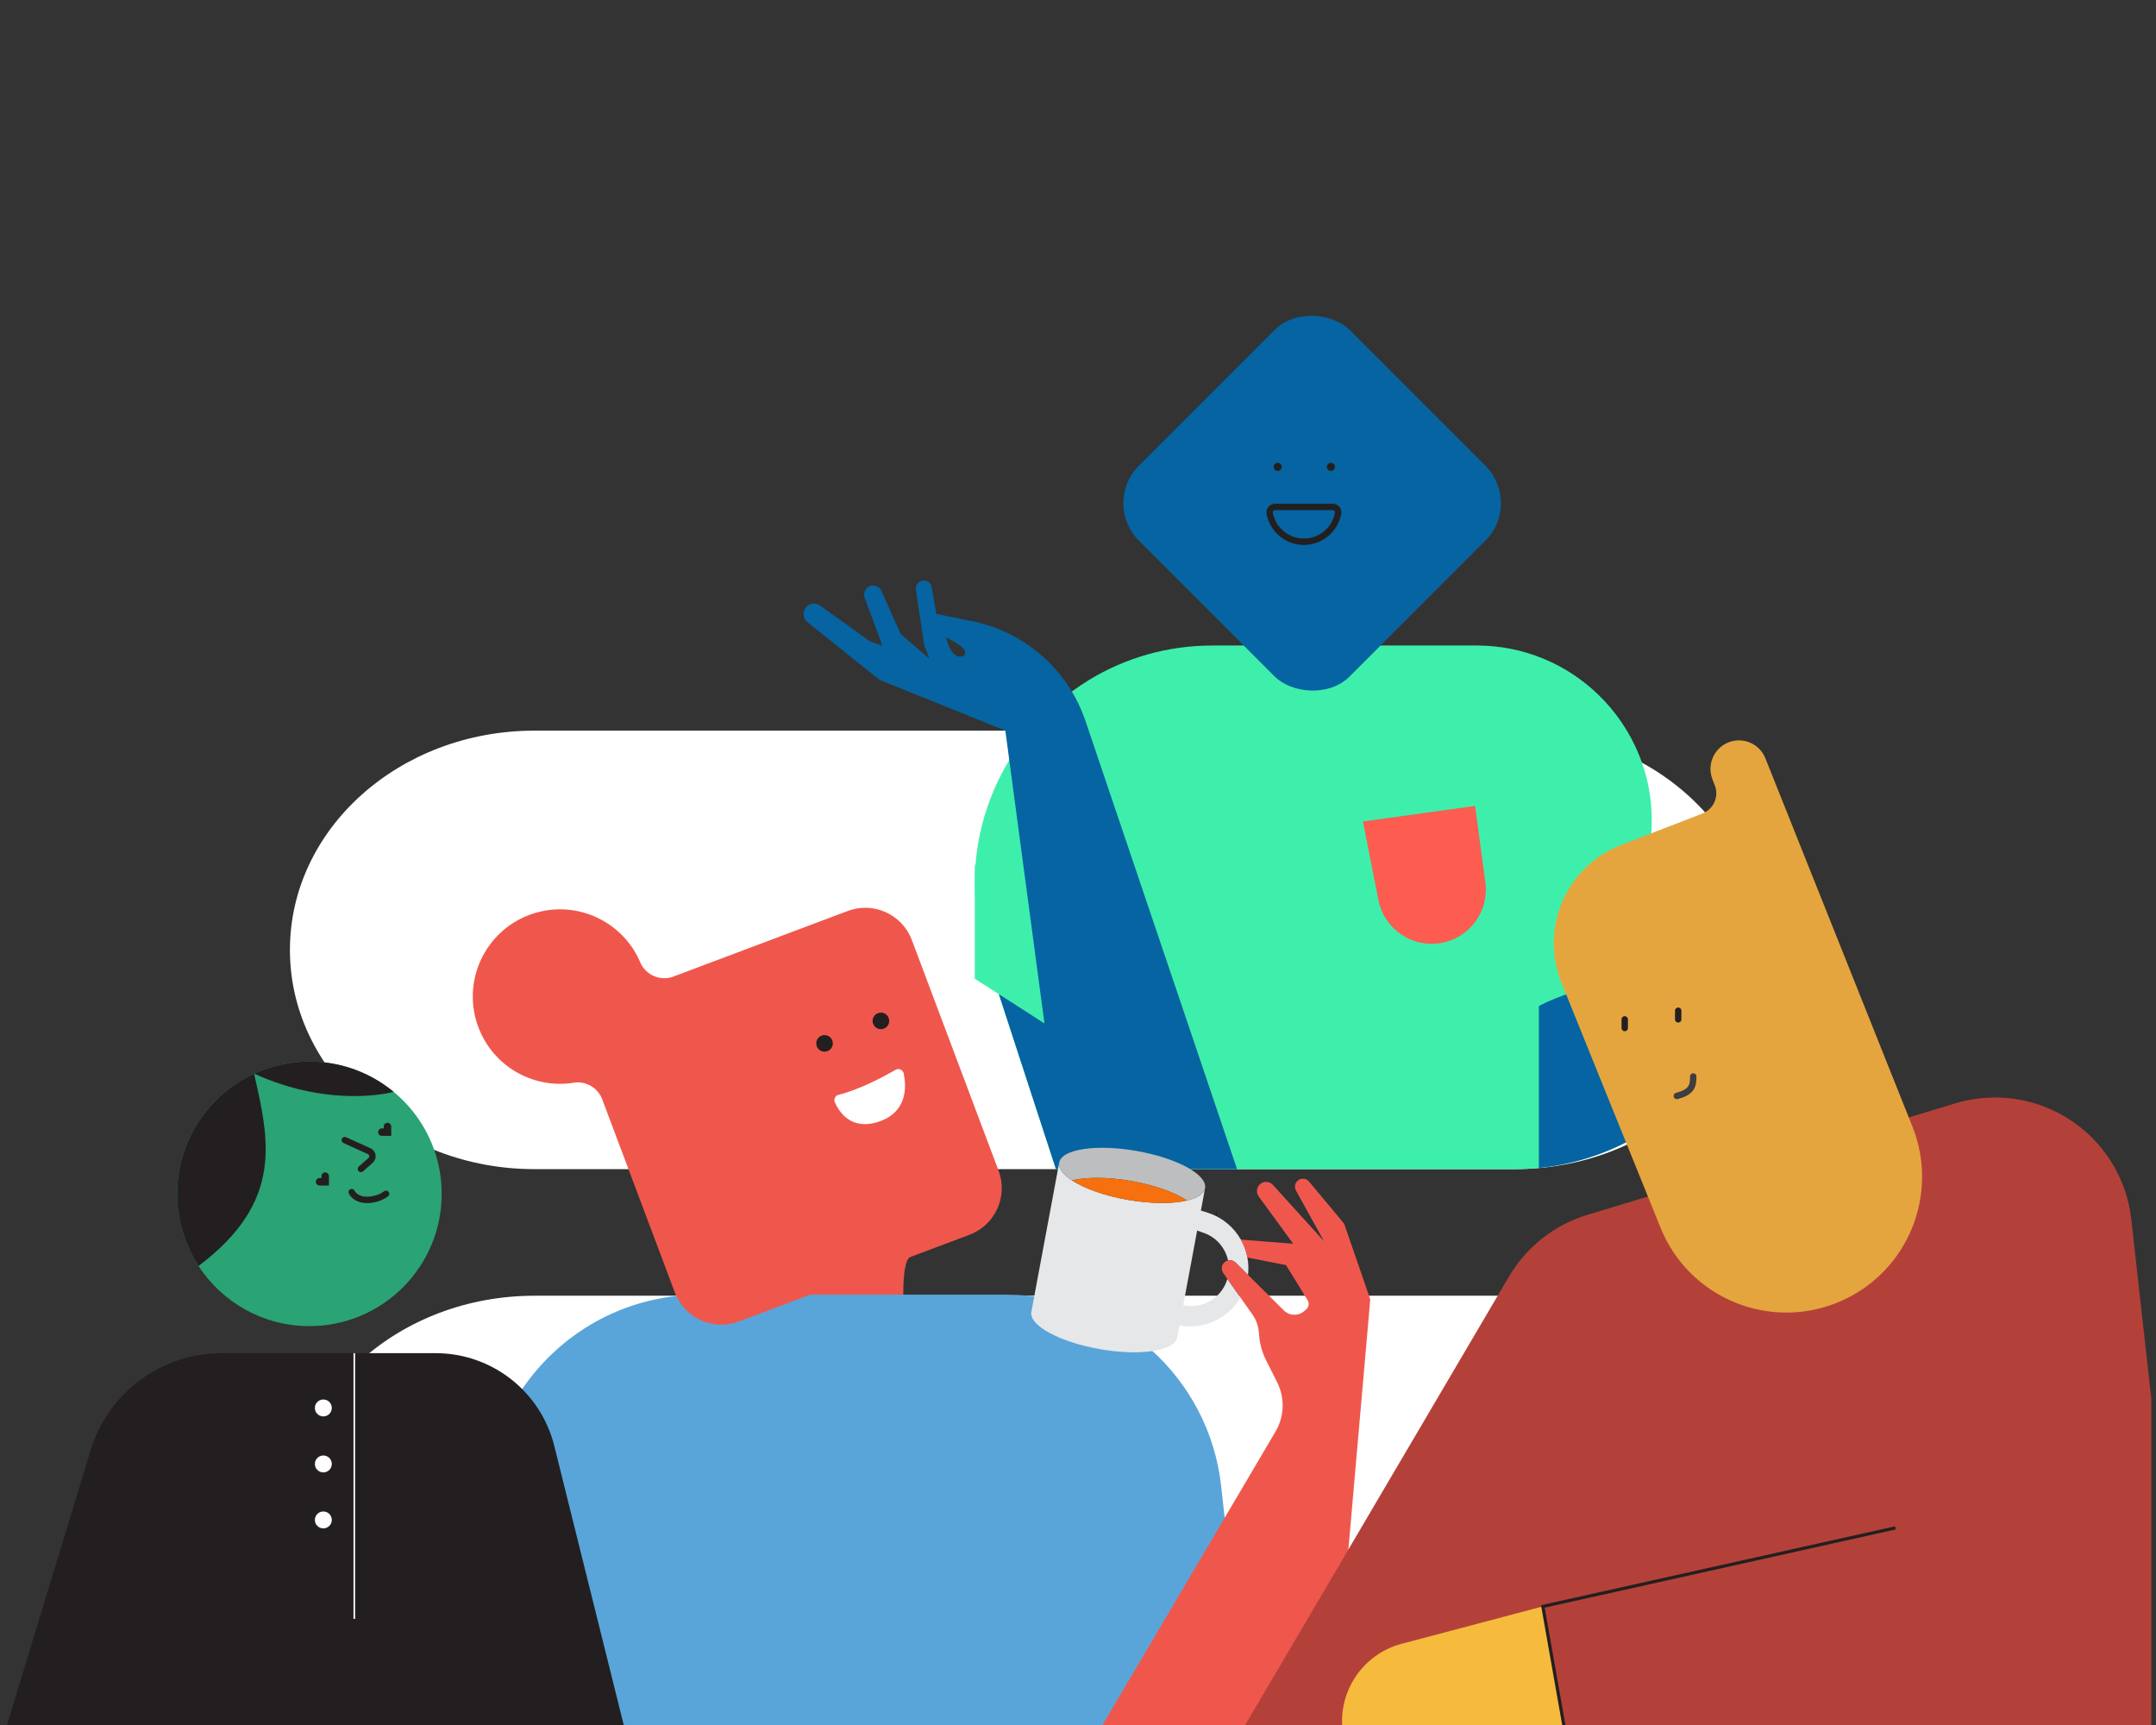 <?xml version="1.0" encoding="UTF-8"?>
<svg xmlns="http://www.w3.org/2000/svg" version="1.1" viewBox="0 0 1350 1080">
  <rect x="0" y="0" width="1350" height="1080" fill="#333333" stroke="none"/>
  <!-- Generator: Adobe Illustrator 29.6.0, SVG Export Plug-In . SVG Version: 2.1.1 Build 207)  -->
  <defs>
    <style>
      .st0 {
        fill: #0564a1;
      }

      .st1 {
        fill: #f0574c;
      }

      .st2 {
        fill: #e5a53e;
      }

      .st3 {
        fill: #fff;
      }

      .st4 {
        fill: #f6ba3d;
      }

      .st5 {
        fill: #2aa375;
      }

      .st6 {
        stroke: #fff;
      }

      .st6, .st7, .st8, .st9, .st10 {
        fill: none;
        stroke-miterlimit: 10;
      }

      .st7 {
        stroke: #3e3e3e;
      }

      .st7, .st9 {
        stroke-linecap: round;
        stroke-width: 4px;
      }

      .st11 {
        fill: #fd5c50;
      }

      .st12 {
        fill: #b44139;
      }

      .st13 {
        fill: #bcbec0;
      }

      .st14 {
        fill: #231f20;
      }

      .st15 {
        display: none;
      }

      .st8 {
        stroke-width: 2px;
      }

      .st8, .st9, .st10 {
        stroke: #231f20;
      }

      .st16 {
        fill: #59a5da;
      }

      .st17 {
        fill: #f6700f;
      }

      .st18 {
        fill: #3eefac;
      }

      .st19 {
        fill: #e6e7e8;
      }
    </style>
  </defs>
  <g id="Layer_2">
    <path class="st3" d="M1101.54,594.71c0,37.9-17.14,72.23-44.86,97.07-10.23,9.17-21.9,17.05-34.68,23.34-17.64,8.68-37.4,14.34-58.4,16.19h-.02c-5,.45-10.08.67-15.21.67H334.71c-84.59,0-153.17-61.46-153.17-137.27,0-37.91,17.14-72.23,44.86-97.07,27.72-24.84,66.02-40.2,108.31-40.2h613.66c18.36,0,35.97,2.89,52.29,8.21,58.85,19.15,100.88,69.71,100.88,129.06Z"/>
    <path class="st18" d="M1034.05,520.62l-12.05,192.54c-17.64,9.68-37.4,16-58.4,18.07h-.02c-5,.5-10.08.75-15.21.75h-287.19l-43.36-132.93c-22.47-68.9,7.96-139.13,64.23-173.41,22.25-13.56,48.55-21.49,77.21-21.49h165.38c29.62,0,56.36,11.71,76.02,30.65,22.31,21.47,35.49,52.27,33.39,85.82Z"/>
    <rect class="st0" x="728.3" y="221.73" width="186.62" height="186.62" rx="33.2" ry="33.2" transform="translate(17.87 673.24) rotate(-45)"/>
    <path class="st0" d="M1028.16,614.74l-6.16,98.42c-17.64,9.68-37.4,16-58.4,18.07h-.02v-101.36s29.16-16.2,64.58-15.13Z"/>
    <path class="st11" d="M853.42,514.31l70.2-9.72,6.46,47.82c2.43,17.97-9.69,34.67-27.52,37.94h0c-18.27,3.35-35.83-8.6-39.43-26.82l-9.72-49.22Z"/>
    <path class="st0" d="M679.7,451.42c-10.8-31.94-37.77-55.73-70.81-62.46l-22.6-4.61-2.88-16.7c-.42-2.41-2.51-4.18-4.96-4.18-3.08,0-5.43,2.74-4.97,5.78l5.25,34.9,3.24,8.28-18-15.48-12.08-27.01c-.96-2.16-3.17-3.49-5.53-3.34-3.79.24-6.28,4.06-4.96,7.62l11.05,29.94-7.56-2.52-31.38-22.51c-2.49-1.79-5.88-1.61-8.17.43-3.03,2.7-2.91,7.48.26,10.01l45.06,36.07,78.84,31.8,24.48,183.24-28.77-18.97,35.97,110.27h113.4l-94.88-280.56ZM603.22,410.63c-1.09.71-7.31,2.7-10.8-11.52,15.83,7.75,11.89,10.81,10.8,11.52Z"/>
    <circle class="st14" cx="800.04" cy="292.3" r="2.5"/>
    <circle class="st14" cx="833.38" cy="292.3" r="2.5"/>
    <path class="st9" d="M816.45,339.17c10.67,0,19.55-7.67,21.41-17.8.38-2.07-1.23-3.97-3.33-3.97h-36.17c-2.1,0-3.71,1.91-3.33,3.97,1.87,10.13,10.74,17.8,21.41,17.8Z"/>
    <polygon class="st18" points="653.98 640.67 610.38 612.79 610.38 541.12 653.98 640.67"/>
  </g>
  <g id="Layer_1">
    <path class="st3" d="M334.71,811.24h613.66c84.59,0,153.17,61.3,153.17,136.91h0c0,75.61-68.58,136.91-153.17,136.91H334.71c-84.59,0-153.17-61.3-153.17-136.91h0c0-75.61,68.58-136.91,153.17-136.91Z"/>
    <path class="st1" d="M571.03,786.63c-7.53,0-5.05,36.06-5.05,36.06l-93.82,6.69v-21.37l98.88-21.37Z"/>
    <path class="st16" d="M438.46,810.59h192.33c68.67,0,126.35,51.67,133.87,119.93l17.03,154.53h-463.32l-13.78-125.03c-8.79-79.74,53.65-149.43,133.87-149.43Z"/>
    <path class="st1" d="M299.56,643.17c9.16,24.35,33.85,38.32,58.59,34.88.65-.15,1.31-.25,1.96-.31,6.92-.68,13.71,3.11,16.65,9.67.14.31.27.62.39.94s.23.64.33.97l45.07,119.84c6.06,16.12,24.04,24.27,40.15,18.2l144.36-54.3c16.12-6.06,24.27-24.04,18.2-40.15l-54.3-144.36c-6.06-16.12-24.04-24.27-40.15-18.2l-107.98,40.62c-.33.15-.67.29-1.02.42s-.7.25-1.04.35c-7.71,2.34-15.97-1.27-19.53-8.43h0c-.25-.51-.47-1.03-.67-1.56l-.06-.15c-11.69-26.15-41.89-39-69.07-28.78-28.23,10.62-42.51,42.12-31.89,70.35Z"/>
    <path class="st1" d="M781.06,787.31l-5.51-1.08c-2.48-.48-4.23-2.7-4.14-5.22.1-2.77,2.38-4.93,5.1-4.93.14,0,.29.01.43.02h.03c1.96,3.46,3.35,7.25,4.09,11.21Z"/>
    <path class="st10" d="M761.48,762.7c-.09.53-.26,1.04-.51,1.53l.56-3.01c.05.5.03.99-.05,1.48Z"/>
    <g>
      <path class="st19" d="M754.57,743.87l-3.24,17.35-.56,3.01-13.64,73.12c-1.48,8.47-23.13,11.75-48.35,7.35-25.23-4.41-44.48-14.84-43-23.31l17.44-93.47c-.62,3.55,2.41,7.44,7.99,11.09,7.73,5.06,20.36,9.65,35.01,12.21,14.65,2.56,28.09,2.53,37.08.39,6.49-1.55,10.65-4.19,11.27-7.74Z"/>
      <path class="st13" d="M754.57,743.87c-.62,3.55-4.78,6.19-11.27,7.74-7.73-5.06-20.36-9.65-35.01-12.21-14.65-2.56-28.09-2.53-37.08-.39-5.58-3.65-8.61-7.54-7.99-11.09,1.48-8.47,23.13-11.76,48.35-7.35,25.23,4.41,44.48,14.84,43,23.3Z"/>
      <path class="st17" d="M743.3,751.61c-8.99,2.14-22.43,2.17-37.08-.39-14.65-2.56-27.28-7.15-35.01-12.21,8.99-2.14,22.43-2.17,37.08.39,14.65,2.56,27.28,7.15,35.01,12.21Z"/>
      <path class="st19" d="M768.54,800.71l8.19,11.64c-6.43,11.06-18.39,18.1-31.45,18.1-2.1,0-4.23-.18-6.37-.56l-.38-.07-2.57-.45,2.17-12.75,2.77.52,1.19.23c1.3.21,2.59.32,3.86.32,10.36,0,19.66-6.87,22.59-16.98Z"/>
      <path class="st19" d="M781.45,798.19l-7.78-7.71c-.98-.97-2.27-1.47-3.58-1.47-.38,0-.76.04-1.13.13-1.76-8.12-7.76-15.01-16.18-17.57l-3.16-1.15-3.43-1.25,2.12-12.47,3.64,1.18,4.55,1.48c8.98,2.92,16.12,9.03,20.47,16.74,1.96,3.46,3.35,7.25,4.09,11.21.67,3.52.82,7.18.39,10.88Z"/>
    </g>
    <path class="st1" d="M858.01,813.47l-23.76,271.58h-146.88l111.29-188.73c5.58-9.45,5.97-21.1,1.04-30.91l-6.93-13.79c-2.33-4.63-3.78-9.66-4.28-14.82l-.29-3.04c-.37-3.86-1.74-7.56-3.97-10.73l-7.5-10.68-8.19-11.64-2.6-3.71c-1.63-2.32-1.04-5.53,1.32-7.12.53-.36,1.11-.6,1.7-.74.37-.09.75-.13,1.13-.13,1.31,0,2.6.5,3.58,1.47l7.78,7.71,22.47,22.27c3.5,3.46,9.08,3.63,12.76.37l1.23-1.08c1.64-1.44,2-3.86.86-5.72l-13.5-21.98-24.21-4.74c-.74-3.96-2.13-7.75-4.09-11.21l32.8,2.61-21.63-29.64c-1.94-2.66-1.24-6.4,1.52-8.19.96-.62,2.04-.92,3.11-.92,1.58,0,3.13.64,4.25,1.88l32.01,35.27-17.55-31.71c-1.19-2.16-.63-4.86,1.31-6.37.91-.71,1.99-1.05,3.07-1.05,1.43,0,2.86.62,3.84,1.8l21.93,26.35,16.38,47.34Z"/>
    <path class="st3" d="M525.04,685.45c13.4-3.31,28.74-11.61,35.73-15.66,2.03-1.18,4.61-.02,5.09,2.28,1.65,7.86,2.52,23.72-14.93,29.96-17.45,6.24-25.27-5.35-28.17-11.84-.87-1.95.21-4.23,2.28-4.75Z"/>
    <circle class="st14" cx="516.29" cy="653.24" r="5.2"/>
    <circle class="st14" cx="551.58" cy="639.17" r="5.2"/>
  </g>
  <g id="Layer_3">
    <path class="st12" d="M1347.04,875.43v213.19h-572.46l170.29-289.4c10.94-18.58,28.47-32.37,49.11-38.63l230.33-69.78c23.27-7.06,48.44-3.91,69.26,8.66,11.43,6.9,20.94,16.26,27.95,27.22,7.02,10.95,11.54,23.5,13.02,36.77l12.5,111.97Z"/>
    <path class="st10" d="M978.1,671.96"/>
    <path class="st2" d="M977.33,614.35l62.43,154.31c17.97,44.41,69.07,65.19,112.94,45.94h0c41.95-18.42,61.75-66.77,44.76-109.32l-91.98-230.34c-3.55-9.18-13.88-13.75-23.06-10.19-4.59,1.78-8.03,5.25-9.87,9.42-1.84,4.18-2.1,9.05-.32,13.64l1.52,3.92c2.72,7.02-.77,14.91-7.79,17.62l-50.95,19.72c-33.95,13.14-50.81,51.32-37.67,85.27Z"/>
    <line class="st9" x1="1017.34" y1="638.21" x2="1017.34" y2="643.63"/>
    <line class="st9" x1="1050.82" y1="632.8" x2="1050.82" y2="638.21"/>
    <path class="st7" d="M1049.95,686.18c8.55-2.27,10.46-5.58,10.29-12.21"/>
    <path class="st4" d="M966.07,1005.76l-88.4,23.39c-26.07,6.9-42.02,33.17-36.12,59.48h0s139.17,0,139.17,0l-14.65-82.87Z"/>
    <polyline class="st8" points="1186.85 956.58 966.07 1005.76 980.72 1088.62"/>
  </g>
  <g id="Layer_4">
    <path class="st10" d="M166.69,546.55"/>
    <path class="st14" d="M391.72,1084.61H2.96l53.77-176.59c11-36.13,44.33-60.82,82.09-60.82h133.98c35.14,0,65.77,23.94,74.26,58.04l44.65,179.36Z"/>
    <path class="st5" d="M276.56,747.44c0,45.75-37.08,82.83-82.83,82.83-29.07,0-54.65-14.98-69.42-37.64h0c-1.07-1.64-2.07-3.3-3.01-5-6.62-11.9-10.39-25.61-10.39-40.19,0-33.38,19.74-62.14,48.19-75.25,10.53-4.86,22.27-7.57,34.64-7.57,20.04,0,38.42,7.12,52.75,18.97,18.38,15.19,30.08,38.16,30.08,63.86Z"/>
    <path class="st14" d="M201.28,736.38v1.17s-1.17,0-1.17,0c-1.3,0-2.35,1.05-2.35,2.35h0c0,1.3,1.05,2.35,2.35,2.35h1.17s4.7,0,4.7,0v-4.7s0-1.17,0-1.17c0-1.3-1.05-2.35-2.35-2.35h0c-1.3,0-2.35,1.05-2.35,2.35Z"/>
    <path class="st14" d="M240.28,705.29v1.17s-1.17,0-1.17,0c-1.3,0-2.35,1.05-2.35,2.35h0c0,1.3,1.05,2.35,2.35,2.35h1.17s4.7,0,4.7,0v-4.7s0-1.17,0-1.17c0-1.3-1.05-2.35-2.35-2.35h0c-1.3,0-2.35,1.05-2.35,2.35Z"/>
    <path class="st9" d="M215.9,713.82l15.3,6.94c2.28,1.04,2.74,4.08.86,5.74l-6.07,5.34"/>
    <path class="st9" d="M220.2,746.36c4.03,7.26,15.87,5.38,21.51,1.08"/>
    <path class="st14" d="M124.31,792.62h0s-3.01-5-3.01-5c-6.62-11.9-10.39-25.61-10.39-40.19,0-33.38,19.74-62.14,48.19-75.25,9.21,41.09,19.12,79.84-34.78,120.43Z"/>
    <path class="st14" d="M246.47,683.58s-38.37,10.88-87.39-11.39c10.53-4.86,22.27-7.57,34.64-7.57,20.04,0,38.42,7.12,52.75,18.97Z"/>
    <line class="st6" x1="221.84" y1="847.21" x2="221.84" y2="1013.56"/>
    <circle class="st3" cx="202.46" cy="881.5" r="5.3"/>
    <circle class="st3" cx="202.46" cy="916.56" r="5.3"/>
    <circle class="st3" cx="202.46" cy="951.61" r="5.3"/>
  </g>
  <g id="Layer_6" class="st15">
    <g>
      <rect class="st4" x="135" width="1080" height="1080"/>
      <rect class="st10" x="215" y="599.65" width="920" height="306.34" rx="153.17" ry="153.17"/>
      <path class="st10" d="M535.82,607.57c-7.53,0-5.05,36.06-5.05,36.06l-93.82,6.69v-21.37l98.88-21.37Z"/>
      <path class="st10" d="M403.26,631.53h192.33c68.67,0,126.35,51.67,133.87,119.93l17.03,154.53h-463.32l-13.78-125.03c-8.79-79.74,53.65-149.43,133.87-149.43Z"/>
      <path class="st10" d="M264.36,464.11c9.16,24.35,33.85,38.32,58.59,34.88.65-.15,1.31-.25,1.96-.31,6.92-.68,13.71,3.11,16.65,9.67.14.31.27.62.39.94s.23.64.33.97l45.07,119.84c6.06,16.12,24.04,24.27,40.15,18.2l144.36-54.3c16.12-6.06,24.27-24.04,18.2-40.15l-54.3-144.36c-6.06-16.12-24.04-24.27-40.15-18.2l-107.98,40.62c-.33.15-.67.29-1.02.42s-.7.25-1.04.35c-7.71,2.34-15.97-1.27-19.53-8.43h0c-.25-.51-.47-1.03-.67-1.56l-.06-.15c-11.69-26.15-41.89-39-69.07-28.78-28.23,10.62-42.51,42.12-31.89,70.35Z"/>
      <path class="st10" d="M822.8,634.41l-23.76,271.58h-146.88l111.29-188.73c5.58-9.46,5.97-21.1,1.04-30.91l-6.93-13.79c-2.33-4.64-3.78-9.66-4.28-14.83l-.29-3.03c-.37-3.86-1.74-7.56-3.97-10.74l-18.28-26.02c-1.63-2.32-1.04-5.54,1.31-7.12h0c2.01-1.35,4.69-1.1,6.41.6l30.26,29.98c3.49,3.46,9.07,3.62,12.76.37l1.23-1.08c1.64-1.44,2-3.86.86-5.72l-13.5-21.98-29.72-5.82c-2.48-.48-4.23-2.7-4.14-5.22h0c.11-2.91,2.62-5.15,5.53-4.92l32.83,2.61-21.63-29.64c-1.94-2.66-1.25-6.4,1.52-8.19h0c2.36-1.53,5.47-1.12,7.36.96l32.01,35.27-17.55-31.71c-1.19-2.16-.64-4.86,1.31-6.37h0c2.13-1.65,5.18-1.32,6.9.75l21.93,26.35,16.38,47.34Z"/>
      <path class="st10" d="M726.27,583.64c-.09.53-.26,1.04-.51,1.53l.56-3.01c.05.5.03.99-.05,1.48Z"/>
      <path class="st10" d="M729.56,564.81l-3.24,17.35-.56,3.01-13.64,73.12c-1.48,8.47-23.13,11.75-48.35,7.35-25.23-4.41-44.48-14.84-43-23.31l17.44-93.47c-.62,3.55,2.41,7.44,7.99,11.09,7.73,5.06,20.36,9.65,35.01,12.21,14.65,2.56,28.09,2.53,37.08.39,6.49-1.55,10.65-4.19,11.27-7.74Z"/>
      <path class="st10" d="M729.56,564.81c-.62,3.55-4.78,6.19-11.27,7.74-7.73-5.06-20.36-9.65-35.01-12.21-14.65-2.56-28.09-2.53-37.08-.39-5.58-3.65-8.61-7.54-7.99-11.09,1.48-8.47,23.13-11.76,48.35-7.35,25.23,4.41,44.48,14.84,43,23.3Z"/>
      <path class="st10" d="M718.29,572.55c-8.99,2.14-22.43,2.17-37.08-.39-14.65-2.56-27.28-7.15-35.01-12.21,8.99-2.14,22.43-2.17,37.08.39,14.65,2.56,27.28,7.15,35.01,12.21Z"/>
      <path class="st10" d="M755.97,622.1c-3.46,17.28-18.65,29.29-35.7,29.29-2.1,0-4.23-.18-6.37-.56l-2.95-.52,2.17-12.75,3.96.75c1.3.21,2.59.32,3.86.32,10.92,0,20.66-7.63,23.02-18.65,2.56-11.97-4.47-23.91-16.19-27.47l-6.59-2.4,2.12-12.47,8.19,2.66c17.58,5.71,28.1,23.67,24.48,41.8Z"/>
      <rect class="st10" x="215" y="246.58" width="920" height="306.34" rx="153.17" ry="153.17"/>
      <path class="st10" d="M694.64,552.92l-43.36-132.93c-31.36-96.15,40.3-194.89,141.43-194.89h165.38c63.24,0,113.36,53.36,109.41,116.47l-13.23,211.36h-359.64Z"/>
      <rect class="st10" x="761.76" y="42.67" width="186.62" height="186.62" rx="33.2" ry="33.2" transform="translate(154.29 644.46) rotate(-45)"/>
      <path class="st10" d="M808.04,552.92l-94.88-280.56c-10.8-31.94-37.77-55.73-70.81-62.46l-22.6-4.61-2.88-16.7c-.42-2.41-2.51-4.18-4.96-4.18h0c-3.08,0-5.43,2.74-4.97,5.78l5.25,34.9,3.24,8.28-18-15.48-12.08-27.01c-.96-2.16-3.17-3.49-5.53-3.34h0c-3.79.24-6.28,4.06-4.96,7.62l11.05,29.94-7.56-2.52-31.38-22.51c-2.49-1.79-5.88-1.61-8.17.43h0c-3.03,2.7-2.91,7.48.26,10.01l45.06,36.07,78.84,31.8,24.48,183.24-28.77-18.97,35.97,110.27h113.4Z"/>
      <path class="st10" d="M1061.62,435.68c-35.42-1.07-64.58,15.13-64.58,15.13v101.36l57.24.75,7.34-117.24Z"/>
      <path class="st10" d="M886.88,335.25l70.2-9.72,6.46,47.82c2.43,17.97-9.69,34.67-27.52,37.94h0c-18.27,3.35-35.83-8.6-39.43-26.82l-9.72-49.22Z"/>
      <path class="st10" d="M625.88,220.05c15.83,7.75,11.89,10.81,10.8,11.52s-7.31,2.7-10.8-11.52Z"/>
      <path class="st10" d="M918.31,751.97l230.33-69.79c23.27-7.05,48.44-3.9,69.26,8.66h0c22.86,13.8,38.01,37.45,40.97,63.99l36.3,325.16h-596.26l170.29-289.4c10.94-18.59,28.47-32.38,49.11-38.63Z"/>
      <path class="st10" d="M902.43,663.34"/>
      <path class="st10" d="M901.66,605.72l62.43,154.31c17.97,44.41,69.07,65.19,112.94,45.94h0c41.95-18.42,61.75-66.77,44.76-109.32l-91.98-230.34c-3.55-9.18-13.88-13.75-23.06-10.19-4.59,1.78-8.03,5.25-9.87,9.42-1.84,4.18-2.1,9.05-.32,13.64l1.52,3.92c2.72,7.02-.77,14.91-7.79,17.62l-50.95,19.72c-33.95,13.14-50.81,51.32-37.67,85.27Z"/>
      <line class="st10" x1="941.67" y1="629.59" x2="941.67" y2="635"/>
      <line class="st10" x1="975.15" y1="624.17" x2="975.15" y2="629.59"/>
      <path class="st10" d="M974.28,677.56c8.55-2.27,10.46-5.58,10.29-12.21"/>
      <path class="st10" d="M890.4,997.13l-88.4,23.39c-26.07,6.9-42.02,33.17-36.12,59.48h0s139.17,0,139.17,0l-14.65-82.87Z"/>
      <polyline class="st10" points="1111.18 947.95 890.4 997.13 905.05 1080"/>
      <g>
        <path class="st10" d="M378.73,541.94"/>
        <path class="st10" d="M603.76,1080H215l53.77-176.59c11-36.13,44.33-60.82,82.09-60.82h133.98c35.14,0,65.77,23.94,74.26,58.04l44.65,179.36Z"/>
        <path class="st10" d="M488.6,742.83c0,45.75-37.08,82.83-82.83,82.83-29.07,0-54.65-14.98-69.42-37.64h0c-1.07-1.64-2.07-3.3-3.01-5-6.62-11.9-10.39-25.61-10.39-40.19,0-33.38,19.74-62.14,48.19-75.25,10.53-4.86,22.27-7.57,34.64-7.57,20.04,0,38.42,7.12,52.75,18.97,18.38,15.19,30.08,38.16,30.08,63.86Z"/>
        <path class="st10" d="M413.32,731.77v1.17s-1.17,0-1.17,0c-1.3,0-2.35,1.05-2.35,2.35h0c0,1.3,1.05,2.35,2.35,2.35h1.17s4.7,0,4.7,0v-4.7s0-1.17,0-1.17c0-1.3-1.05-2.35-2.35-2.35h0c-1.3,0-2.35,1.05-2.35,2.35Z"/>
        <path class="st10" d="M452.32,700.68v1.17s-1.17,0-1.17,0c-1.3,0-2.35,1.05-2.35,2.35h0c0,1.3,1.05,2.35,2.35,2.35h1.17s4.7,0,4.7,0v-4.7s0-1.17,0-1.17c0-1.3-1.05-2.35-2.35-2.35h0c-1.3,0-2.35,1.05-2.35,2.35Z"/>
        <path class="st10" d="M427.94,709.21l15.3,6.94c2.28,1.04,2.74,4.08.86,5.74l-6.07,5.34"/>
        <path class="st10" d="M432.24,741.75c4.03,7.26,15.87,5.38,21.51,1.08"/>
        <path class="st10" d="M336.35,788.01h0s-3.01-5-3.01-5c-6.62-11.9-10.39-25.61-10.39-40.19,0-33.38,19.74-62.14,48.19-75.25,9.21,41.09,19.12,79.84-34.78,120.43Z"/>
        <path class="st10" d="M458.51,678.97s-38.37,10.88-87.39-11.39c10.53-4.86,22.27-7.57,34.64-7.57,20.04,0,38.42,7.12,52.75,18.97Z"/>
        <line class="st10" x1="433.88" y1="842.6" x2="433.88" y2="1008.95"/>
        <circle class="st10" cx="414.5" cy="876.89" r="5.3"/>
        <circle class="st10" cx="414.5" cy="911.94" r="5.3"/>
        <circle class="st10" cx="414.5" cy="947" r="5.3"/>
      </g>
    </g>
  </g>
</svg>